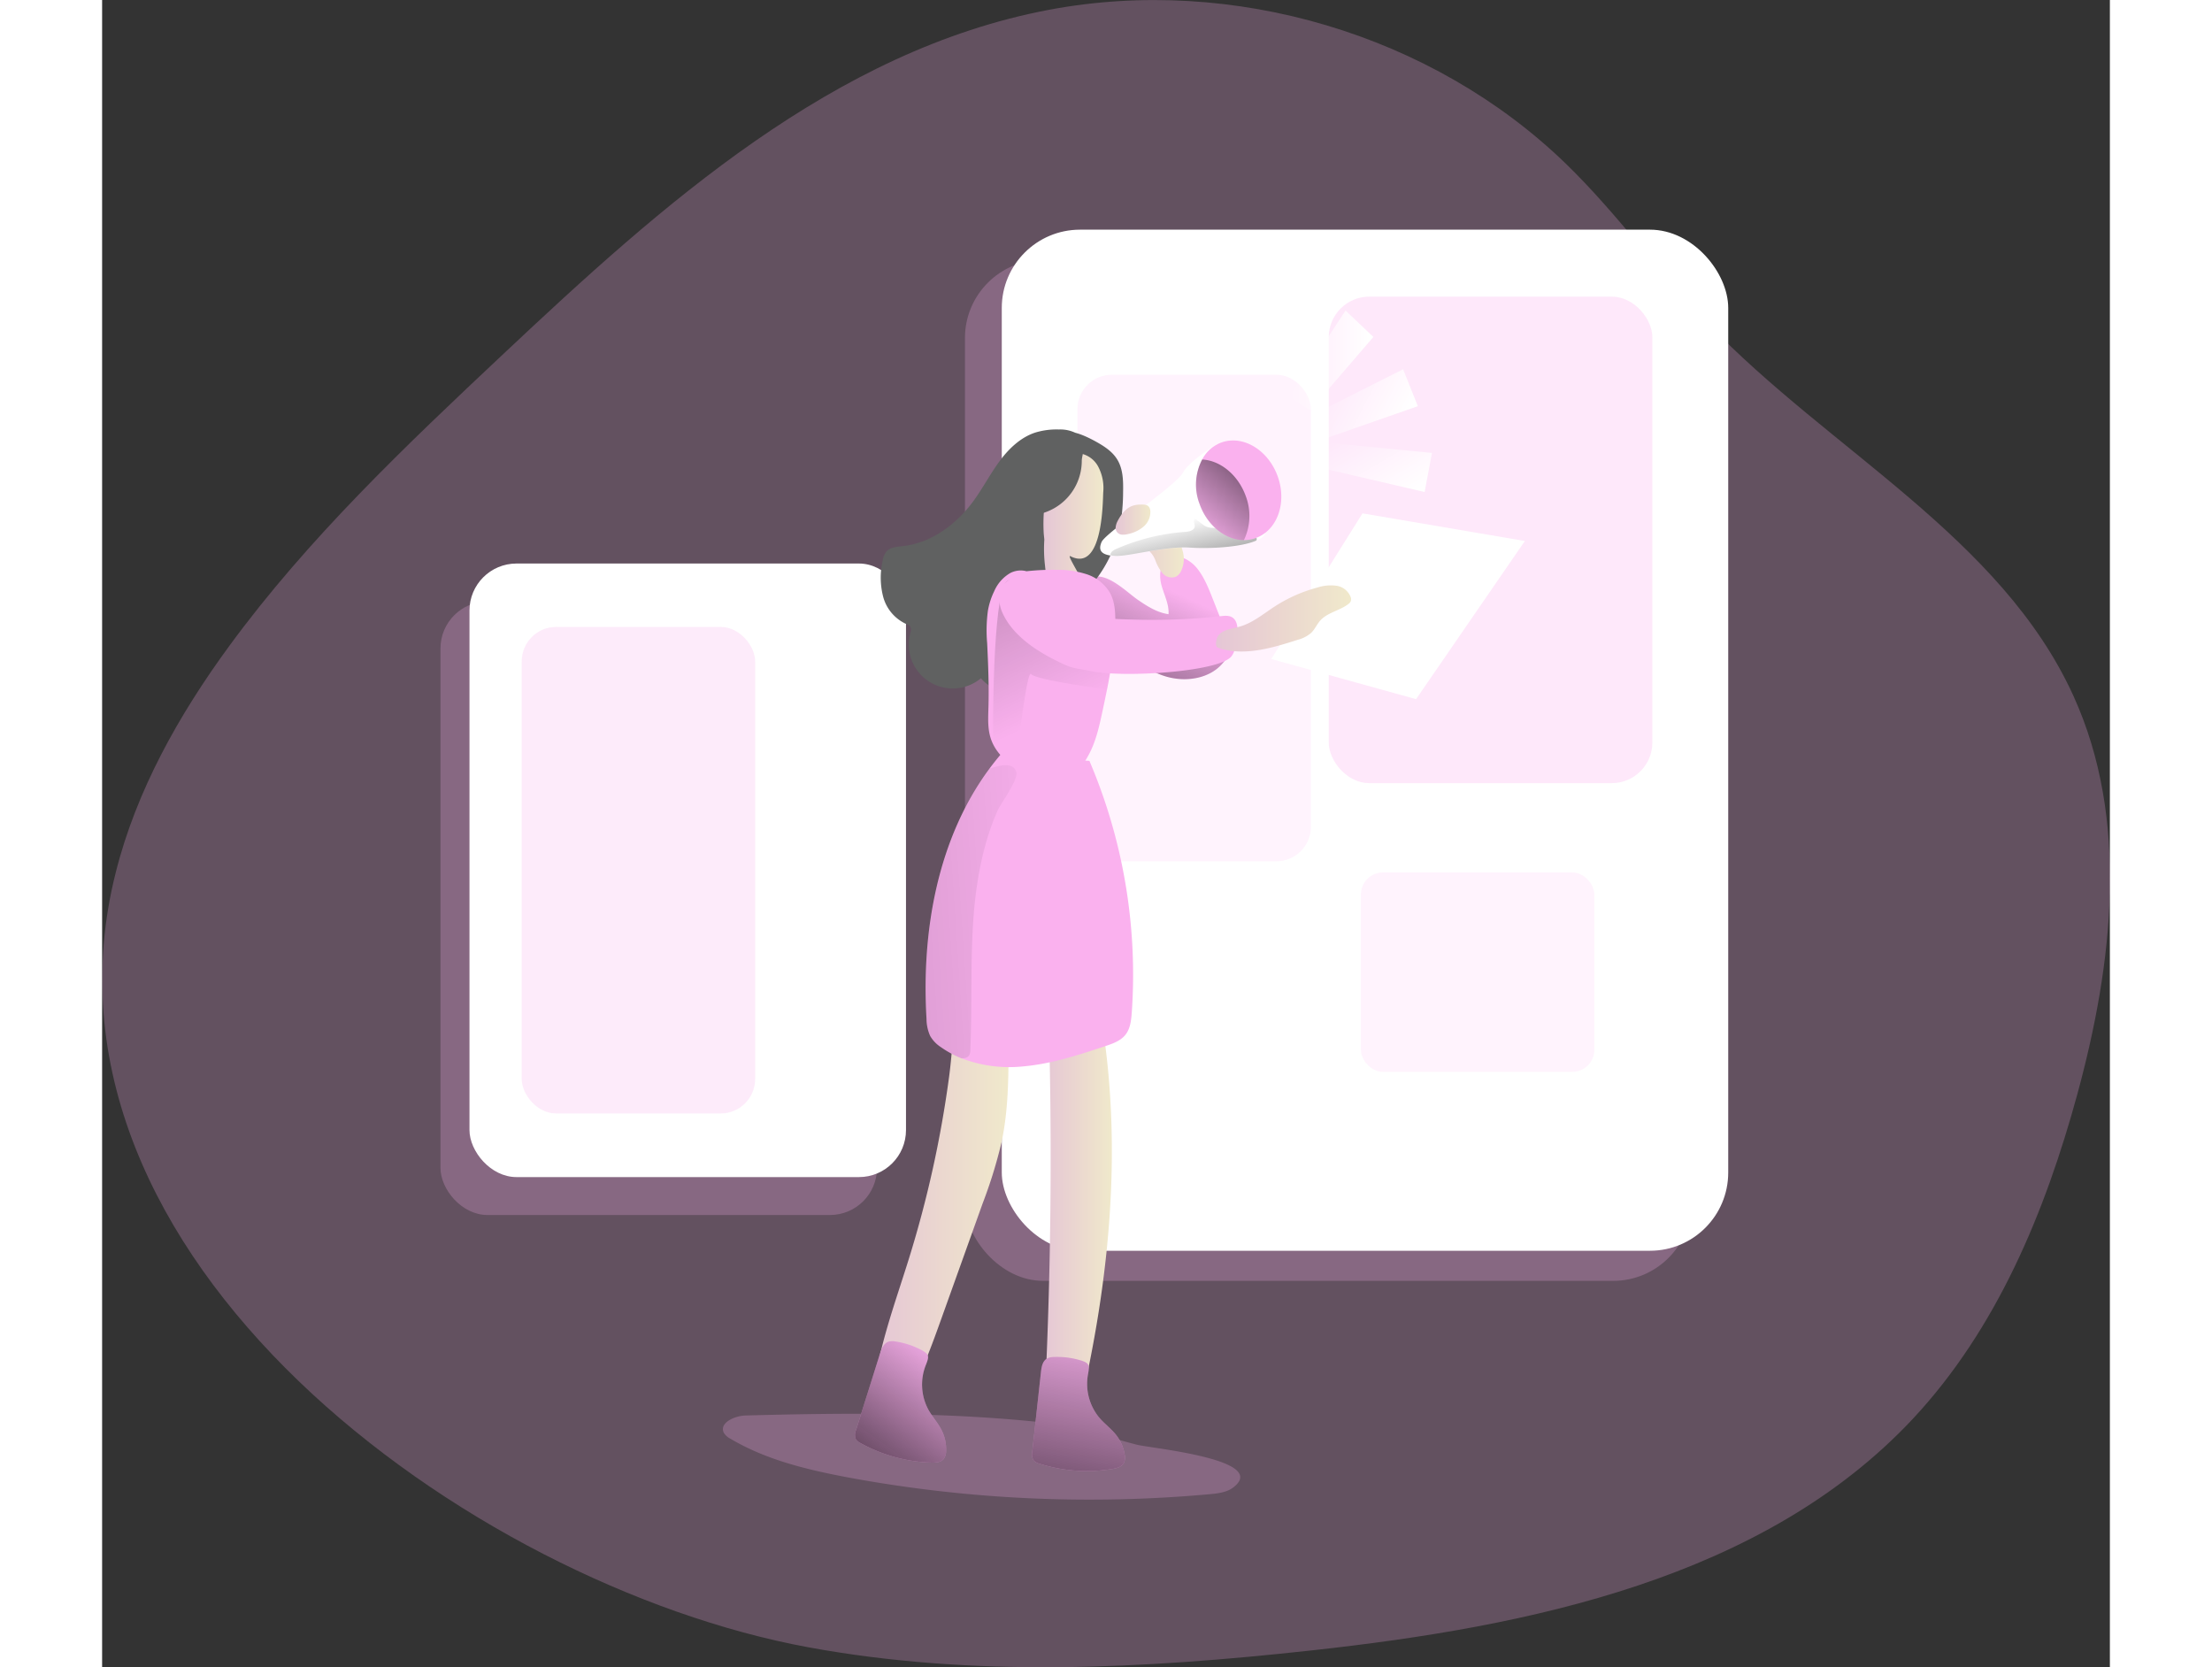 <svg id="Layer_1" data-name="Layer 1" xmlns="http://www.w3.org/2000/svg" xmlns:xlink="http://www.w3.org/1999/xlink" viewBox="0 0 672.9 558.75" width="406" height="306" class="illustration styles_illustrationTablet__1DWOa"><rect x="0" y="0" width="672.9" height="558.75" fill="#333333" stroke="none"/><defs><linearGradient id="linear-gradient" x1="264.99" y1="415.93" x2="310.76" y2="415.93" gradientUnits="userSpaceOnUse"><stop offset="0" stop-color="#e5c6d6"></stop><stop offset="0.42" stop-color="#ead4d0"></stop><stop offset="1" stop-color="#f0e9cb"></stop></linearGradient><linearGradient id="linear-gradient-2" x1="322.24" y1="420.58" x2="345.39" y2="420.58" xlink:href="#linear-gradient"></linearGradient><linearGradient id="linear-gradient-3" x1="364.84" y1="209.02" x2="326.13" y2="292.89" gradientUnits="userSpaceOnUse"><stop offset="0" stop-color="#010101" stop-opacity="0"></stop><stop offset="0.95" stop-color="#010101"></stop></linearGradient><linearGradient id="linear-gradient-4" x1="349.07" y1="192.88" x2="369.49" y2="192.88" xlink:href="#linear-gradient"></linearGradient><linearGradient id="linear-gradient-5" x1="322.41" y1="187.9" x2="342.49" y2="187.9" xlink:href="#linear-gradient"></linearGradient><linearGradient id="linear-gradient-6" x1="327.33" y1="250.45" x2="217.74" y2="18.57" xlink:href="#linear-gradient-3"></linearGradient><linearGradient id="linear-gradient-7" x1="380.28" y1="218.58" x2="425.52" y2="218.58" xlink:href="#linear-gradient"></linearGradient><linearGradient id="linear-gradient-8" x1="367.43" y1="185.73" x2="377.49" y2="230.45" xlink:href="#linear-gradient-3"></linearGradient><linearGradient id="linear-gradient-9" x1="372.36" y1="190.43" x2="410.93" y2="147" xlink:href="#linear-gradient-3"></linearGradient><linearGradient id="linear-gradient-10" x1="346.67" y1="185.48" x2="358.31" y2="185.48" xlink:href="#linear-gradient"></linearGradient><linearGradient id="linear-gradient-11" x1="291.89" y1="463.28" x2="243.64" y2="530.6" xlink:href="#linear-gradient-3"></linearGradient><linearGradient id="linear-gradient-12" x1="342.46" y1="450.96" x2="320.02" y2="566.15" xlink:href="#linear-gradient-3"></linearGradient><linearGradient id="linear-gradient-13" x1="333.32" y1="314.85" x2="-223.75" y2="351.88" xlink:href="#linear-gradient-3"></linearGradient><linearGradient id="linear-gradient-14" x1="397.82" y1="120.82" x2="426.06" y2="120.82" gradientUnits="userSpaceOnUse"><stop offset="0" stop-color="#fff" stop-opacity="0"></stop><stop offset="0.95" stop-color="#fff"></stop></linearGradient><linearGradient id="linear-gradient-15" x1="163.79" y1="184" x2="194.34" y2="184" gradientTransform="translate(349.6 -109.78) rotate(27.42)" xlink:href="#linear-gradient-14"></linearGradient><linearGradient id="linear-gradient-16" x1="-52.88" y1="376.58" x2="-22.34" y2="376.58" gradientTransform="translate(773.09 -1.58) rotate(59.75)" xlink:href="#linear-gradient-14"></linearGradient></defs><title>marketing 1</title><path d="M243.46,563.36c55.49,10.27,112.64,7.25,168.77,1.1,73.34-8,151.63-24.23,201.6-77.61C642,456.71,658.21,417.5,669,377.94c11.91-43.83,17.51-92-1.34-133.4-24.16-53.11-81.72-82.3-122.35-124.62-16.63-17.32-30.56-37.06-47.81-53.78C452.79,22.87,385.93,3,324.34,14.61,252.17,28.24,194.6,80,141.47,129.94,108.76,160.68,76,191.75,49.55,227.88c-16.84,23-31.09,48.32-38,75.84C-21.18,432.87,130.24,542.43,243.46,563.36Z" transform="translate(-6.98 -11.33)" fill="#fab1ee" opacity="0.24" style="isolation: isolate;"></path><rect x="113.4" y="201.57" width="146.3" height="205.63" rx="15.76" fill="#fab1ee" opacity="0.24" style="isolation: isolate;"></rect><rect x="289.18" y="87.06" width="243.47" height="342.21" rx="26.23" fill="#fab1ee" opacity="0.24" style="isolation: isolate;"></rect><rect x="301.52" y="76.97" width="243.47" height="342.21" rx="26.23" fill="#fff"></rect><rect x="411.1" y="99.41" width="108.46" height="163.06" rx="13.61" fill="#fab1ee" opacity="0.3" style="isolation: isolate;"></rect><rect x="326.88" y="125.59" width="78.24" height="163.06" rx="11.56" fill="#fab1ee" opacity="0.16" style="isolation: isolate;"></rect><rect x="421.87" y="292.39" width="78.24" height="66.84" rx="7.4" fill="#fab1ee" opacity="0.16" style="isolation: isolate;"></rect><rect x="123.12" y="188.86" width="146.3" height="205.63" rx="15.76" fill="#fff"></rect><rect x="140.62" y="210.11" width="78.24" height="163.06" rx="11.56" fill="#fab1ee" opacity="0.25" style="isolation: isolate;"></rect><path d="M222.65,485.72c-3.76.09-9,2.53-7.28,5.85a5.5,5.5,0,0,0,2.16,1.92c12,7.13,25.81,10.42,39.51,13a443.92,443.92,0,0,0,121.18,5.6c2.78-.25,5.72-.6,7.92-2.3,12.08-9.34-27.52-13.07-32.23-14.25-9.84-2.45-18.93-6.07-29.09-7.21C291.2,484.52,256.42,484.81,222.65,485.72Z" transform="translate(-6.98 -11.33)" fill="#fab1ee" opacity="0.24" style="isolation: isolate;"></path><polygon points="422.41 172.05 476.83 181.31 440.37 234.32 391.84 220.86 422.41 172.05" fill="#fff"></polygon><path d="M277.45,432.92c-5,16.15-11.18,32.19-12.37,49.06a14.39,14.39,0,0,0,.29,5c1.62,5.55,8.38,7.45,14.08,8.44,2.73.48,6.29.57,7.46-1.95s-1.27-5.28-3.69-6.72-5.35-2.95-5.75-5.73c-.26-1.77.64-3.47,1.47-5.06,3.76-7.19,6.5-14.85,9.24-22.49l13.91-38.83a159.7,159.7,0,0,0,6.31-20.4c2.27-10.59,2.39-21.51,2.35-32.34,0-5.84-.12-11.91-2.66-17.18-1.66-3.44-4.75-6.7-8.45-7.91-5.32-1.75-5.5-.18-6,4.42-1.23,10.28-1.43,20.67-2.8,31A370.57,370.57,0,0,1,277.45,432.92Z" transform="translate(-6.98 -11.33)" fill="url(#linear-gradient)"></path><path d="M323.92,342.75q2.55,74.64-1.64,149.3a7.07,7.07,0,0,0,.55,4c1,1.79,3.36,2.29,5.42,2.47a43.69,43.69,0,0,0,12.29-.66,5.05,5.05,0,0,0,3.38-1.72c1.1-1.63,0-3.95-1.59-5.07s-3.63-1.47-5.44-2.23a4.38,4.38,0,0,1-2.17-1.62c-.71-1.17-.42-2.66-.1-4,9.91-42.19,14.28-86.17,7.5-129-.82-5.16-3.14-11.54-8.37-11.74-4.21-.16-7.15,4-9.26,7.63" transform="translate(-6.98 -11.33)" fill="url(#linear-gradient-2)"></path><path d="M354.12,212.37c3.15,2.15,6.49,4.29,10.27,4.8.22-3.27-1.41-6.34-2.31-9.5s-.77-7.14,1.95-9c3.12-2.1,7.43.1,9.82,3s3.91,6.68,5.33,10.29l4.51,11.45a12.89,12.89,0,0,1,1.19,4.72,8.83,8.83,0,0,1-2.23,5.36c-4.51,5.42-12.7,6.58-19.43,4.47S351,231.1,345.94,226.16c-3.77-3.71-13.92-13.48-9.46-19.4C341.3,200.37,350.05,209.6,354.12,212.37Z" transform="translate(-6.98 -11.33)" fill="#fab1ee"></path><path d="M354.12,212.37c3.15,2.15,6.49,4.29,10.27,4.8.22-3.27-1.41-6.34-2.31-9.5s-.77-7.14,1.95-9c3.12-2.1,7.43.1,9.82,3s3.91,6.68,5.33,10.29l4.51,11.45a12.89,12.89,0,0,1,1.19,4.72,8.83,8.83,0,0,1-2.23,5.36c-4.51,5.42-12.7,6.58-19.43,4.47S351,231.1,345.94,226.16c-3.77-3.71-13.92-13.48-9.46-19.4C341.3,200.37,350.05,209.6,354.12,212.37Z" transform="translate(-6.98 -11.33)" fill="url(#linear-gradient-3)"></path><path d="M349.23,187.26a10.18,10.18,0,0,0,5.74,7.05,17.12,17.12,0,0,1,2.14,1,8.36,8.36,0,0,1,2.89,3.88,14.57,14.57,0,0,0,2.4,4.27,4,4,0,0,0,4.45,1.15,4.1,4.1,0,0,0,1.61-1.64,9.38,9.38,0,0,0,.75-6.66,30.37,30.37,0,0,0-2.46-6.38c-1.11-2.36-2.22-4.81-4.1-6.62C358.8,179.56,347.61,179.67,349.23,187.26Z" transform="translate(-6.98 -11.33)" fill="url(#linear-gradient-4)"></path><path d="M336,161.52a4.91,4.91,0,0,0-2.56-5,11.68,11.68,0,0,0-5.81-1.25,24.19,24.19,0,0,0-8,1.06c-5,1.67-9,5.59-12.09,9.86s-5.55,9-8.69,13.26c-5.67,7.69-14,13.85-23.52,14.91-2,.22-4.17.33-5.48,1.8a6.46,6.46,0,0,0-1.3,3.23,25.5,25.5,0,0,0,.19,11.91,14,14,0,0,0,7.4,9c.73.32,1.58.65,1.86,1.39a2.87,2.87,0,0,1-.16,1.84,14.45,14.45,0,0,0-.28,6.44,14.74,14.74,0,0,0,23.95,8.67,13.88,13.88,0,0,0,23.59-4.37c1.06-3,1.08-6.2,1.87-9.25,2-7.54,8.22-13,12.91-19.24a44.15,44.15,0,0,0,8.28-18.07,68.19,68.19,0,0,0,1-11.52c.07-3.61,0-7.41-1.77-10.54s-4.93-5-8-6.68c-3.6-1.9-7.62-3.63-11.64-2.95" transform="translate(-6.98 -11.33)" fill="#606161"></path><path d="M322.76,192.17A47.38,47.38,0,0,0,323,201a18.58,18.58,0,0,0,2.19,7.4,8.43,8.43,0,0,0,6.16,4.27,6.92,6.92,0,0,0,5.52-2c1.42-1.44-7.17-13.85-5.36-12.93,11,5.61,10.81-18.78,11-21.49a15.35,15.35,0,0,0-1.81-8.75,8.57,8.57,0,0,0-7.47-4.34,8.9,8.9,0,0,0-6.54,4,20.28,20.28,0,0,0-2.88,7.35,57.45,57.45,0,0,0-1.25,15.64" transform="translate(-6.98 -11.33)" fill="url(#linear-gradient-5)"></path><path d="M319.19,204.2c-1.95-2-5.27-2.12-7.76-.87a12.91,12.91,0,0,0-5.46,6.13,24.44,24.44,0,0,0-2.12,6.56,49.35,49.35,0,0,0-.25,10.87c.35,7.18.64,14.37.43,21.55-.09,3.28-.29,6.63.6,9.79,1.47,5.24,5.87,9.37,11,11.31a28.29,28.29,0,0,0,16.08.71,6.24,6.24,0,0,0,2.26-.84,6.17,6.17,0,0,0,1.45-1.56,31.45,31.45,0,0,0,3-5.12c1.95-4.22,2.93-8.81,3.9-13.36,2.12-9.93,4.24-20,4.23-30.12,0-3.16-.25-6.43-1.76-9.2a14.19,14.19,0,0,0-7.84-6.27,31.39,31.39,0,0,0-10.11-1.48,80.48,80.48,0,0,0-13.61.95" transform="translate(-6.98 -11.33)" fill="#fab1ee"></path><path d="M343.84,242.43s-24.12-3.22-25.52-5.19S313.55,265,313.55,265s-7.57,1.4-7.86-4.21-.17-48.93,4.13-54.19.92,14.36,20.56,16.61,14.3,13.18,14.3,13.18Z" transform="translate(-6.98 -11.33)" fill="url(#linear-gradient-6)"></path><path d="M338.14,236.21c10.75,2.34,43.44.36,47.4-5,1.13-1.51,1.79-4.54,1.91-6.42s.21-4-.65-5.44c-1.06-1.82-3-1.74-4.68-1.54a215.54,215.54,0,0,1-30.9,1.12c-6.88-.17-14-.57-20.28-4.43-3.43-2.11-6.53-5.17-9.92-7.41s-7.83-3.86-11.2-.53c-2.71,2.66-2.68,6.72-1,10.37,3.95,8.4,13,13.46,19.5,16.58C332.57,235.59,333.73,235.26,338.14,236.21Z" transform="translate(-6.98 -11.33)" fill="#fab1ee"></path><path d="M381,228.41c8.49,3,18.12.09,26.7-2.66a11.11,11.11,0,0,0,4.51-2.33c1.21-1.19,1.88-2.82,3-4.09,2.44-2.75,6.53-3.32,9.44-5.56a2.29,2.29,0,0,0,.79-.9,2.1,2.1,0,0,0,0-1.4,6,6,0,0,0-4.76-3.83,14.42,14.42,0,0,0-6.34.58A50.1,50.1,0,0,0,400,214.57c-3.85,2.5-7.47,5.59-11.9,6.8-2.65.73-5.86,1-7.28,3.33C380.79,224.7,379.52,227.9,381,228.41Z" transform="translate(-6.98 -11.33)" fill="url(#linear-gradient-7)"></path><path d="M352.07,350.66c-.2,2.63-.48,5.38-2.11,7.45s-4.3,3-6.81,3.83c-9,3-18.22,6-27.74,6.81A44.47,44.47,0,0,1,295,366a32.72,32.72,0,0,1-6.86-3.7,11.19,11.19,0,0,1-3.62-3.75,14.07,14.07,0,0,1-1.24-5.74c-1.75-29.4,3.71-60.45,21.12-83.92,1.24-1.67,2.51-3.27,3.87-4.86,9.64,1.63,19.84,1.43,29.61,2.31A182.58,182.58,0,0,1,352.07,350.66Z" transform="translate(-6.98 -11.33)" fill="#fab1ee"></path><path d="M335.31,165.77a18.3,18.3,0,0,1-20.91,18.1,1.31,1.31,0,0,1-1.32-1.08c-1.9-5.47.68-11.55,4.3-16.06a19.93,19.93,0,0,1,6.86-5.8,22,22,0,0,1,6.85-1.7c1.4-.15,3.88-.28,4.62,1.25C336.32,161.74,335.31,164.35,335.31,165.77Z" transform="translate(-6.98 -11.33)" fill="#606161"></path><path d="M396.86,189.71c-.2,1.16-1.35,2.11-3.11,2.83-5.26,2.31-16.06,2.79-22.27,2.35-8.29-.56-20.64,3.07-25,2.79a14.62,14.62,0,0,1-1.51-.16c-3.19-.48-4.19-1.87-3-4.58,1.39-3.11,24.83-18.81,27.22-23.15s11.63-9.69,11.63-9.69S397.7,184.93,396.86,189.71Z" transform="translate(-6.98 -11.33)" fill="#fff"></path><path d="M393.79,192.5a0,0,0,0,1,0,0c-5.26,2.31-16.06,2.79-22.27,2.35-8.29-.56-20.64,3.07-25,2.79a14.62,14.62,0,0,1-1.51-.16c-.36-.76.6-1.59,1.43-2a70,70,0,0,1,23.55-5.9c1.36-.08,3.07-.52,3.19-1.83,0-.92-.68-2.07.08-2.59.12,0,2.91,2.23,3.27,2.39a5.29,5.29,0,0,0,2.75.68c2.71.2,4.46,1.43,7.05,2.15,2.31.64,4.9,0,7.1,1a1,1,0,0,1,.51.39A.91.91,0,0,1,393.79,192.5Z" transform="translate(-6.98 -11.33)" fill="url(#linear-gradient-8)"></path><path d="M393.59,191.66a12.18,12.18,0,0,1-3.94.68c-6.1,0-12.23-4.78-14.82-12a18.1,18.1,0,0,1,.83-15,11.89,11.89,0,0,1,6.5-5.73c7.21-2.55,15.62,2.51,18.81,11.35S400.85,189.07,393.59,191.66Z" transform="translate(-6.98 -11.33)" fill="#fab1ee"></path><path d="M389.65,192.34c-6.1,0-12.23-4.78-14.82-12a18.1,18.1,0,0,1,.83-15c6,.28,12,5.06,14.59,12.2A18.76,18.76,0,0,1,389.65,192.34Z" transform="translate(-6.98 -11.33)" fill="url(#linear-gradient-9)"></path><path d="M354.84,180.44a8.23,8.23,0,0,0-2.31.34c-2.36.74-4,2.86-5.16,5.08a5.78,5.78,0,0,0-.67,1.92,2.27,2.27,0,0,0,2.17,2.74,6.09,6.09,0,0,0,1.9-.2,11.7,11.7,0,0,0,5.25-2.5,6.45,6.45,0,0,0,2.27-5.2,2.89,2.89,0,0,0-.38-1.28C357.28,180.32,355.88,180.41,354.84,180.44Z" transform="translate(-6.98 -11.33)" fill="url(#linear-gradient-10)"></path><path d="M273,460.93a5.15,5.15,0,0,0-2.56.08c-1.57.59-2.26,2.4-2.77,4l-8,25.55a4,4,0,0,0-.13,3,3.88,3.88,0,0,0,1.65,1.42,52.36,52.36,0,0,0,23.73,6.53c1.46,0,3.12-.06,4.07-1.17a4.41,4.41,0,0,0,.85-2.75,14.22,14.22,0,0,0-1.52-7c-1.19-2.36-3-4.35-4.33-6.65a17.75,17.75,0,0,1-.9-15.24c1.13-2.85,1.14-3.54-1.77-5.06A27.15,27.15,0,0,0,273,460.93Z" transform="translate(-6.98 -11.33)" fill="#fab1ee"></path><path d="M326.06,466.11a4.94,4.94,0,0,0-2.49.58c-1.43.88-1.75,2.78-1.94,4.46l-2.91,26.63a4,4,0,0,0,.46,3,3.8,3.8,0,0,0,1.89,1.07,52.51,52.51,0,0,0,24.55,1.78c1.45-.25,3.05-.67,3.77-1.94a4.44,4.44,0,0,0,.3-2.86,14.35,14.35,0,0,0-2.86-6.59c-1.64-2.08-3.82-3.67-5.55-5.67a17.78,17.78,0,0,1-3.86-14.77c.55-3,.44-3.7-2.72-4.62A27.1,27.1,0,0,0,326.06,466.11Z" transform="translate(-6.98 -11.33)" fill="#fab1ee"></path><path d="M273,460.93a5.15,5.15,0,0,0-2.56.08c-1.57.59-2.26,2.4-2.77,4l-8,25.55a4,4,0,0,0-.13,3,3.88,3.88,0,0,0,1.65,1.42,52.36,52.36,0,0,0,23.73,6.53c1.46,0,3.12-.06,4.07-1.17a4.41,4.41,0,0,0,.85-2.75,14.22,14.22,0,0,0-1.52-7c-1.19-2.36-3-4.35-4.33-6.65a17.75,17.75,0,0,1-.9-15.24c1.13-2.85,1.14-3.54-1.77-5.06A27.15,27.15,0,0,0,273,460.93Z" transform="translate(-6.98 -11.33)" fill="url(#linear-gradient-11)"></path><path d="M326.06,466.11a4.94,4.94,0,0,0-2.49.58c-1.43.88-1.75,2.78-1.94,4.46l-2.91,26.63a4,4,0,0,0,.46,3,3.8,3.8,0,0,0,1.89,1.07,52.51,52.51,0,0,0,24.55,1.78c1.45-.25,3.05-.67,3.77-1.94a4.44,4.44,0,0,0,.3-2.86,14.35,14.35,0,0,0-2.86-6.59c-1.64-2.08-3.82-3.67-5.55-5.67a17.78,17.78,0,0,1-3.86-14.77c.55-3,.44-3.7-2.72-4.62A27.1,27.1,0,0,0,326.06,466.11Z" transform="translate(-6.98 -11.33)" fill="url(#linear-gradient-12)"></path><path d="M307,283.2c-4.22,9.64-6.41,20.12-7.53,30.56-1.71,16.46-.8,33-1.51,49.53a3.12,3.12,0,0,1-.6,2,2.48,2.48,0,0,1-1.67.67,3.52,3.52,0,0,1-.68.08,32.72,32.72,0,0,1-6.86-3.7,11.19,11.19,0,0,1-3.62-3.75,14.07,14.07,0,0,1-1.24-5.74c-1.75-29.4,3.71-60.45,21.12-83.92,3.59-1.19,7.77-2.19,8.93,1C314.25,272.6,308.12,280.57,307,283.2Z" transform="translate(-6.98 -11.33)" fill="url(#linear-gradient-13)"></path><polygon points="397.82 132.85 416.73 104.08 426.06 112.93 404.88 137.55 397.82 132.85" fill="url(#linear-gradient-14)"></polygon><polygon points="404.8 139.5 436.02 123.74 440.96 136.13 409.45 147.13 404.8 139.5" fill="url(#linear-gradient-15)"></polygon><polygon points="410.89 148.41 445.7 151.79 443.24 164.9 410.73 157.34 410.89 148.41" fill="url(#linear-gradient-16)"></polygon></svg>